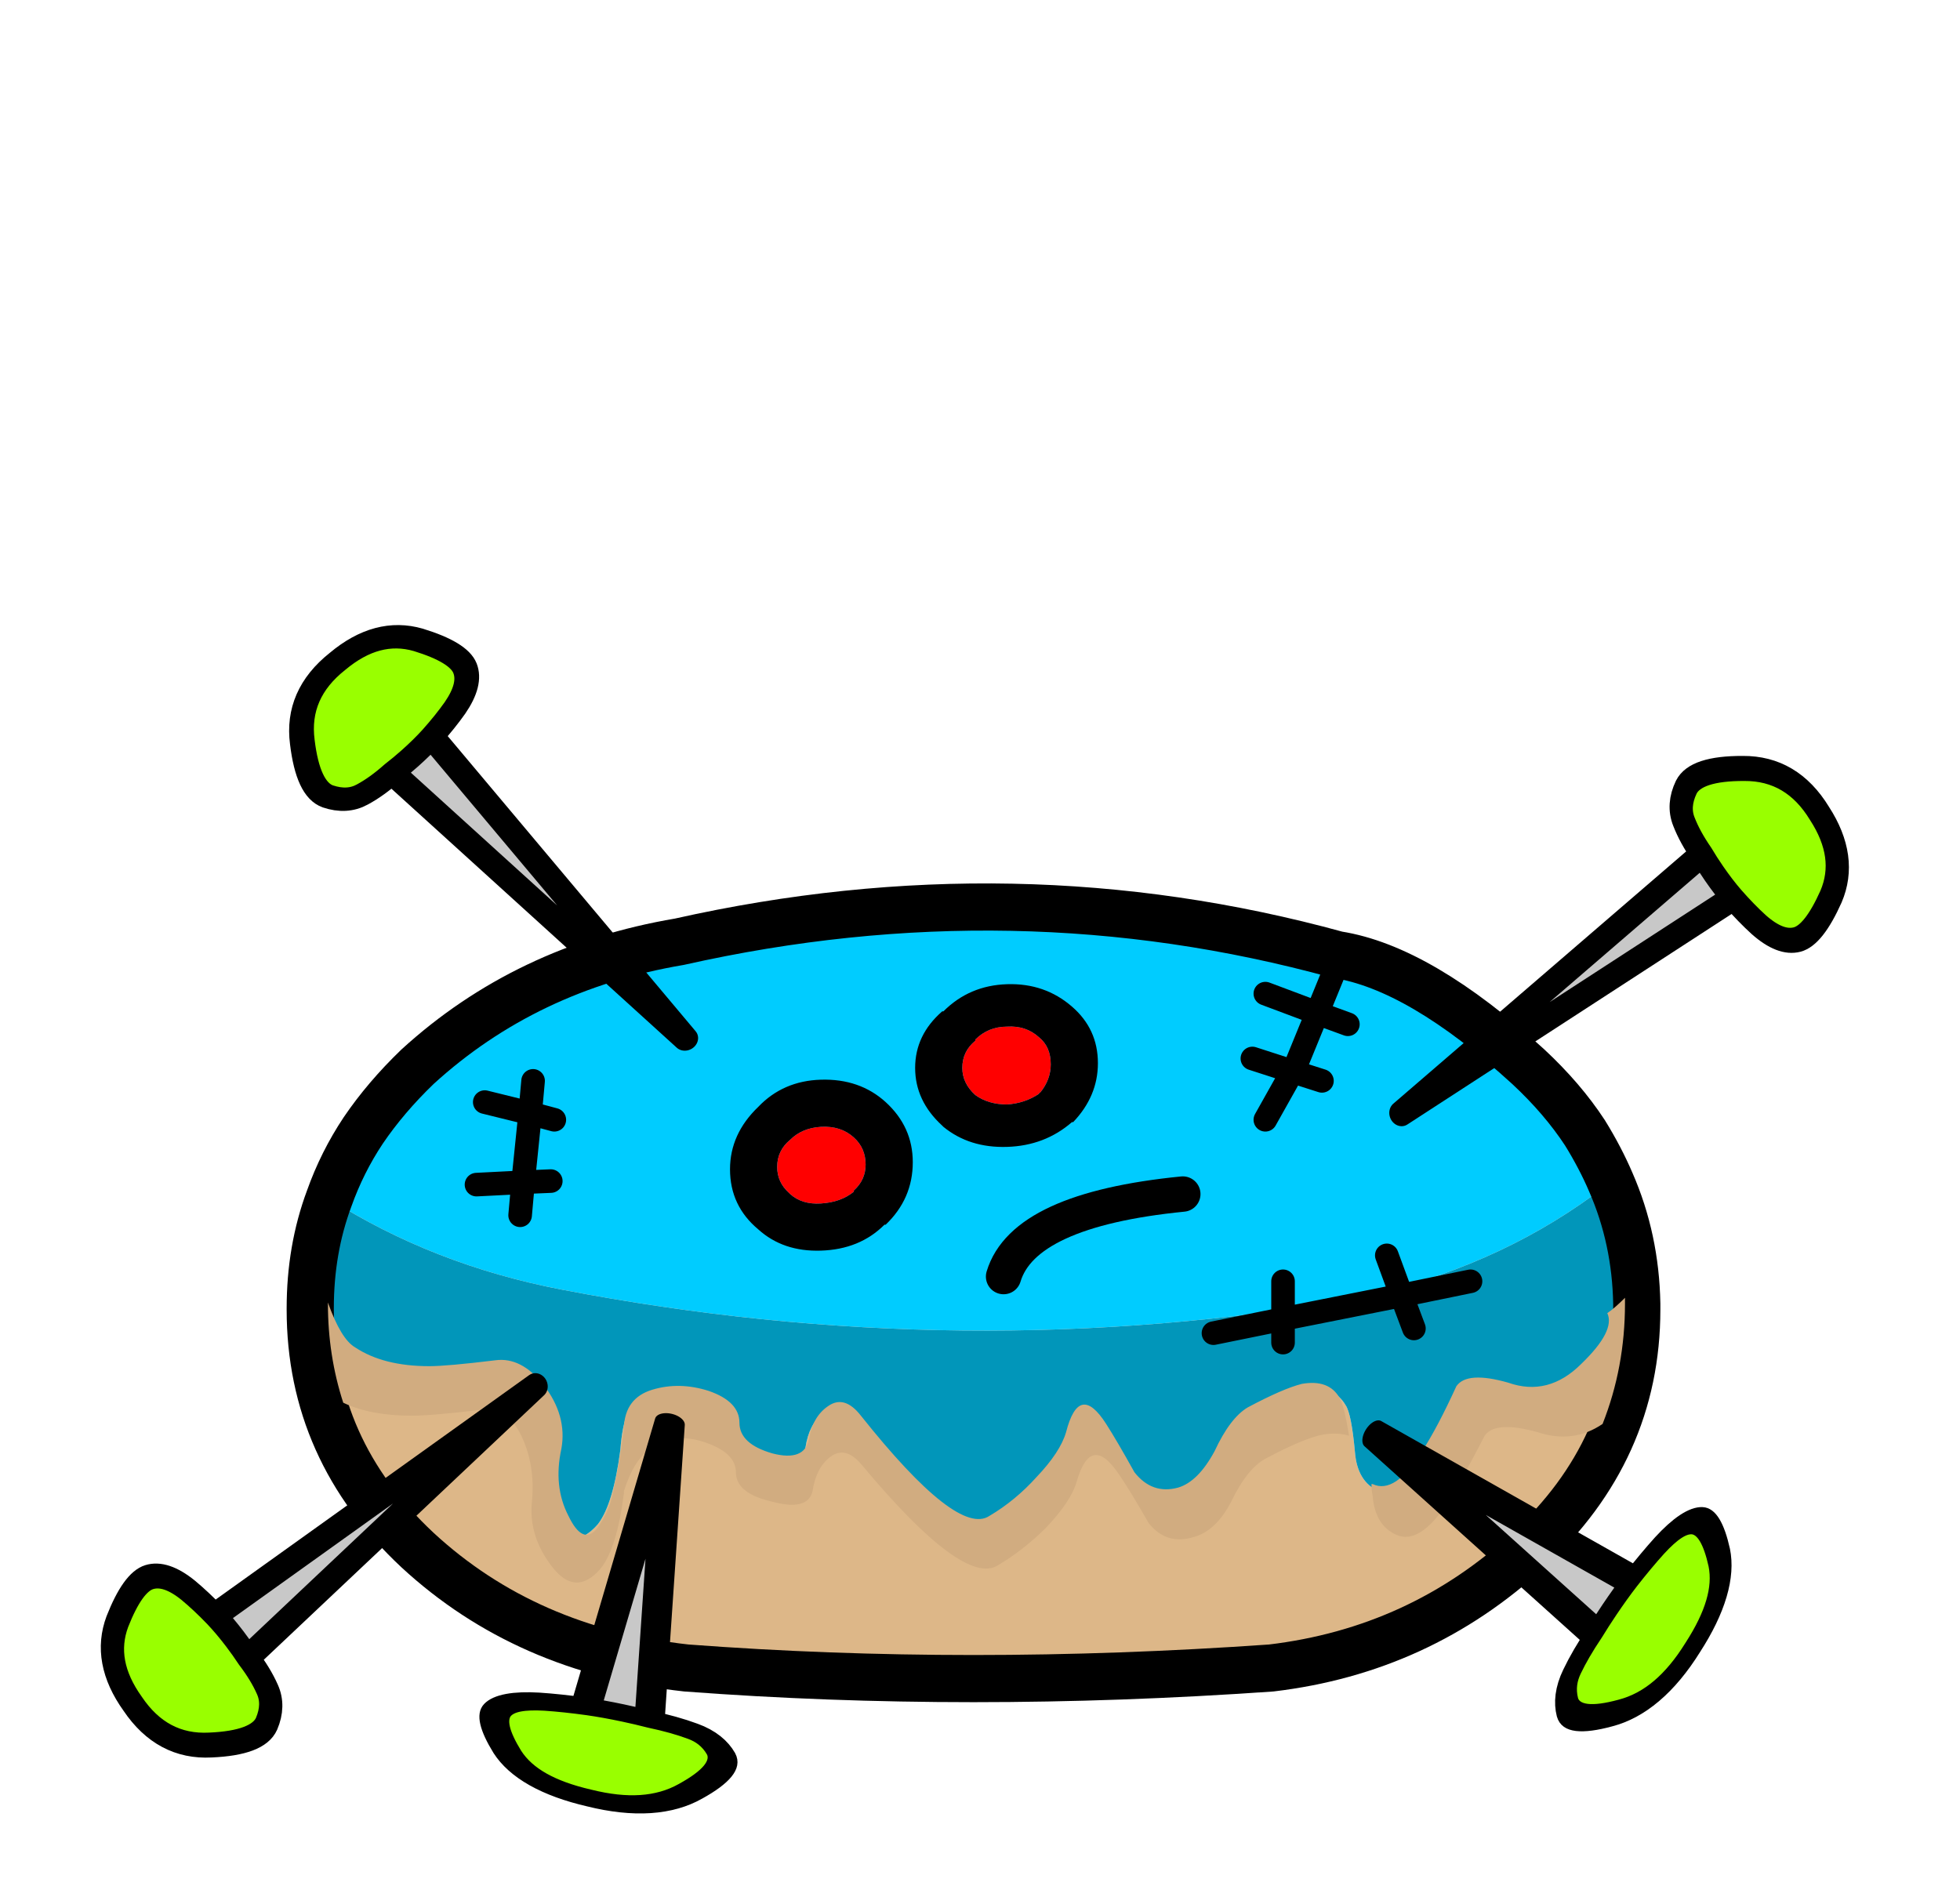 
<svg xmlns="http://www.w3.org/2000/svg" version="1.1" xmlns:xlink="http://www.w3.org/1999/xlink" preserveAspectRatio="none" x="0px" y="0px" width="560px" height="544px" viewBox="0 0 560 544">
<defs>
<g id="voodoo_donut_0_Layer4_0_FILL">
<path fill="#00CCFF" stroke="none" d="
M 26.2 -14.9
Q 26.6 -15.2 26.95 -15.45 26.5 -16.5 25.85 -17.55 24.9 -19 23.45 -20.35 18.85 -24.55 15.35 -25.1 1.7 -28.85 -12.55 -25.65 -19.05 -24.55 -23.65 -20.35 -25 -19.05 -25.95 -17.65 -26.85 -16.3 -27.4 -14.75 -23 -11.95 -17.55 -10.9 -0.45 -7.6 16.3 -10.55 21.95 -11.8 26.2 -14.9 Z"/>

<path fill="#DDB788" stroke="none" d="
M 8.65 -2.25
Q 7.55 -1.9 6.75 -2.9 6 -4.25 5.55 -4.9 4.35 -6.75 3.8 -4.6 3.55 -3.75 2.5 -2.7 1.6 -1.75 0.5 -1.05 -0.9 -0.15 -5.15 -5.35 -5.8 -6.2 -6.45 -5.65 -7.05 -5.2 -7.2 -4.2 -7.35 -3.35 -8.9 -3.75 -10.4 -4.1 -10.4 -5 -10.4 -5.9 -11.75 -6.3 -13 -6.75 -14.15 -6.35 -14.9 -6.1 -15.05 -4.1 -15.35 -1.8 -16 -0.95 -17.05 0.25 -17.85 -1 -18.75 -2.3 -18.3 -3.8 -17.85 -5.3 -18.85 -6.55 -19.85 -7.8 -21 -7.7 -23.05 -7.4 -23.85 -7.4 -25.85 -7.4 -27.05 -8.15 -27.65 -8.55 -28.2 -10.1
L -28.2 -10.05
Q -28.2 -4.1 -23.65 0.15 -19.05 4.4 -12.25 5.15 -0.3 6.05 12.55 5.15 18.85 4.4 23.45 0.15 28.05 -4.1 28.05 -10.05
L 28.05 -10.1
Q 28.05 -10.2 28.05 -10.3 27.6 -9.9 27.3 -9.6 27.65 -8.85 26.2 -7.5 24.75 -6.15 23 -6.65 21.2 -7.25 20.75 -6.55 19.9 -4.85 19.25 -3.8 18.05 -1.9 17.1 -2.35 16.2 -2.75 16.1 -4 15.95 -5.65 15.7 -6 15.2 -6.85 14.05 -6.65 13.2 -6.45 11.7 -5.65 10.95 -5.2 10.2 -3.8 9.55 -2.55 8.65 -2.25 Z"/>

<path fill="#0196BA" stroke="none" d="
M 6.75 -2.9
Q 7.55 -1.9 8.65 -2.25 9.55 -2.55 10.2 -3.8 10.95 -5.2 11.7 -5.65 13.2 -6.45 14.05 -6.65 15.2 -6.85 15.7 -6 15.95 -5.65 16.1 -4 16.2 -2.75 17.1 -2.35 18.05 -1.9 19.25 -3.8 19.9 -4.85 20.75 -6.55 21.2 -7.25 23 -6.65 24.75 -6.15 26.2 -7.5 27.65 -8.85 27.3 -9.6 27.6 -9.9 28.05 -10.3 28 -13.05 26.95 -15.45 26.6 -15.2 26.2 -14.9 21.95 -11.8 16.3 -10.55 -0.45 -7.6 -17.55 -10.9 -23 -11.95 -27.4 -14.75 -28.2 -12.6 -28.2 -10.1 -27.65 -8.55 -27.05 -8.15 -25.85 -7.4 -23.85 -7.4 -23.05 -7.4 -21 -7.7 -19.85 -7.8 -18.85 -6.55 -17.85 -5.3 -18.3 -3.8 -18.75 -2.3 -17.85 -1 -17.05 0.25 -16 -0.95 -15.35 -1.8 -15.05 -4.1 -14.9 -6.1 -14.15 -6.35 -13 -6.75 -11.75 -6.3 -10.4 -5.9 -10.4 -5 -10.4 -4.1 -8.9 -3.75 -7.35 -3.35 -7.2 -4.2 -7.05 -5.2 -6.45 -5.65 -5.8 -6.2 -5.15 -5.35 -0.9 -0.15 0.5 -1.05 1.6 -1.75 2.5 -2.7 3.55 -3.75 3.8 -4.6 4.35 -6.75 5.55 -4.9 6 -4.25 6.75 -2.9 Z"/>
</g>

<g id="voodoo_donut_0_Layer2_0_FILL">
<path fill="#D1AC80" stroke="none" d="
M 16.85 -2.15
Q 16.95 -0.9 17.85 -0.5 18.85 -0.05 20.05 -1.9 20.7 -2.95 21.6 -4.7 22.05 -5.35 23.85 -4.85 25.35 -4.35 26.6 -5.2 27.55 -7.6 27.55 -10.3
L 27.55 -10.35
Q 27.55 -10.45 27.55 -10.55 27.1 -10.1 26.8 -9.9 27.15 -9.15 25.7 -7.75 24.3 -6.35 22.6 -6.95 20.85 -7.45 20.4 -6.8 19.6 -5.05 18.95 -4.05 17.8 -2.2 16.85 -2.65
L 16.8 -2.65
Q 16.8 -2.4 16.85 -2.15
M 3.85 -4.85
Q 3.6 -4 2.6 -2.95 1.7 -1.95 0.6 -1.3 -0.75 -0.4 -4.85 -5.55 -5.55 -6.45 -6.25 -5.95 -6.9 -5.5 -7.05 -4.55 -7.25 -3.6 -8.6 -3.95 -10 -4.35 -10 -5.25 -10 -6.15 -11.3 -6.6 -12.55 -7 -13.7 -6.65 -14.85 -6.3 -14.9 -5.05 -15 -3.95 -15.35 -2.35 -15.5 -1.5 -16.05 -0.75 -16.65 -0.05 -17.25 -1.3 -17.9 -2.55 -17.55 -4.15 -17.3 -5.55 -18.3 -6.85 -19.25 -8.05 -20.35 -7.9 -22.4 -7.65 -23.15 -7.65 -25.1 -7.65 -26.3 -8.45 -26.9 -8.8 -27.45 -10.35
L -27.45 -10.3
Q -27.45 -8.1 -26.8 -6.1 -25.65 -5.55 -23.9 -5.55 -23.05 -5.55 -20.95 -5.8 -19.85 -5.95 -19.25 -4.7 -18.65 -3.45 -18.8 -1.9 -18.95 -0.45 -17.95 0.85 -16.95 2.15 -15.9 0.95 -15.2 0.1 -14.9 -2.25
L -14.9 -2.35
Q -14.45 -3.75 -13.75 -4.15 -12.85 -4.85 -11.55 -4.45 -10.15 -4 -10.15 -3.15 -10.15 -2.25 -8.6 -1.9 -7.1 -1.5 -6.9 -2.35 -6.75 -3.35 -6.15 -3.8 -5.5 -4.3 -4.8 -3.45 -0.5 1.7 0.95 0.8 2.05 0.15 3 -0.8 4.05 -1.9 4.3 -2.75 4.9 -4.85 6.1 -3.05 6.55 -2.4 7.35 -1 8.1 -0.05 9.25 -0.4 10.2 -0.65 10.85 -1.9 11.55 -3.35 12.35 -3.75 13.95 -4.6 14.75 -4.75 15.35 -4.85 15.85 -4.7 15.65 -5.95 15.45 -6.3 15 -7.1 13.85 -6.9 13.05 -6.7 11.55 -5.9 10.8 -5.45 10.15 -4.05 9.45 -2.75 8.6 -2.5 7.5 -2.2 6.75 -3.15 6 -4.5 5.55 -5.2 4.4 -7 3.85 -4.85 Z"/>
</g>

<g id="pin_0_Layer0_0_FILL">
<path fill="#C8C8C8" stroke="none" d="
M -0.5 -8.65
Q -1.2 -8.65 -1.85 -8.7
L -0.55 16.95 1.35 -8.75
Q 0.5 -8.65 -0.5 -8.65 Z"/>

<path fill="#99FF00" stroke="none" d="
M 1.35 -8.75
Q 2.55 -8.9 3.55 -9.15 5.25 -9.6 5.65 -10.65 6.05 -11.7 4.85 -14.05 3.6 -16.4 0.5 -16.5 -2.65 -16.7 -4.4 -14.1 -6.15 -11.55 -5.6 -10.35 -5.05 -9.2 -4.05 -8.95 -3.1 -8.7 -1.85 -8.7 -1.2 -8.65 -0.5 -8.65 0.5 -8.65 1.35 -8.75 Z"/>
</g>

<g id="voodoo_donut_0_Layer0_0_FILL">
<path fill="#000000" stroke="none" d="
M -6.55 -19.8
Q -8.15 -19.75 -9.2 -18.65 -10.4 -17.5 -10.4 -16 -10.4 -14.45 -9.2 -13.45 -8.15 -12.5 -6.55 -12.55 -4.9 -12.6 -3.85 -13.65
L -3.8 -13.65
Q -2.65 -14.75 -2.65 -16.3 -2.65 -17.8 -3.8 -18.85 -4.9 -19.85 -6.55 -19.8
M -6.55 -17.8
Q -5.7 -17.85 -5.15 -17.35 -4.65 -16.9 -4.65 -16.2 -4.65 -15.55 -5.15 -15.1
L -5.15 -15.05
Q -5.7 -14.6 -6.55 -14.55 -7.35 -14.5 -7.85 -14.95
L -7.9 -15
Q -8.4 -15.45 -8.4 -16.1 -8.4 -16.8 -7.85 -17.25 -7.35 -17.75 -6.55 -17.8
M 4.1 -22.9
Q 2.95 -23.9 1.35 -23.85 -0.25 -23.8 -1.35 -22.7
L -1.4 -22.7
Q -2.55 -21.7 -2.55 -20.3 -2.55 -18.9 -1.4 -17.85
L -1.35 -17.8
Q -0.25 -16.9 1.35 -16.95 2.95 -17 4.1 -18
L 4.15 -18
Q 5.2 -19.1 5.2 -20.5 5.2 -21.95 4.1 -22.9
M 0 -21.45
L 0 -21.5
Q 0.55 -22.05 1.35 -22.05 2.15 -22.1 2.7 -21.6 3.2 -21.2 3.2 -20.45 3.2 -19.8 2.75 -19.25 2.7 -19.25 2.7 -19.2 2.1 -18.8 1.35 -18.75 0.55 -18.75 0 -19.15 -0.55 -19.65 -0.55 -20.3 -0.55 -21 0 -21.45 Z"/>

<path fill="#FF0000" stroke="none" d="
M -5.15 -17.35
Q -5.7 -17.85 -6.55 -17.8 -7.35 -17.75 -7.85 -17.25 -8.4 -16.8 -8.4 -16.1 -8.4 -15.45 -7.9 -15
L -7.85 -14.95
Q -7.35 -14.5 -6.55 -14.55 -5.7 -14.6 -5.15 -15.05
L -5.15 -15.1
Q -4.65 -15.55 -4.65 -16.2 -4.65 -16.9 -5.15 -17.35
M 0 -21.5
L 0 -21.45
Q -0.55 -21 -0.55 -20.3 -0.55 -19.65 0 -19.15 0.55 -18.75 1.35 -18.75 2.1 -18.8 2.7 -19.2 2.7 -19.25 2.75 -19.25 3.2 -19.8 3.2 -20.45 3.2 -21.2 2.7 -21.6 2.15 -22.1 1.35 -22.05 0.55 -22.05 0 -21.5 Z"/>
</g>

<path id="voodoo_donut_0_Layer4_0_1_STROKES" stroke="#000000" stroke-width="2" stroke-linejoin="round" stroke-linecap="round" fill="none" d="
M 28.05 -10.3
Q 28 -13.05 26.95 -15.45
M -27.4 -14.75
Q -28.2 -12.6 -28.2 -10.1
L -28.2 -10.05
Q -28.2 -4.1 -23.65 0.15 -19.05 4.4 -12.25 5.15 -0.3 6.05 12.55 5.15 18.85 4.4 23.45 0.15 28.05 -4.1 28.05 -10.05
L 28.05 -10.1
Q 28.05 -10.2 28.05 -10.3
M 26.95 -15.45
Q 26.5 -16.5 25.85 -17.55 24.9 -19 23.45 -20.35 18.85 -24.55 15.35 -25.1 1.7 -28.85 -12.55 -25.65 -19.05 -24.55 -23.65 -20.35 -25 -19.05 -25.95 -17.65 -26.85 -16.3 -27.4 -14.75"/>

<path id="voodoo_donut_0_Layer3_0_1_STROKES" stroke="#000000" stroke-width="1" stroke-linejoin="round" stroke-linecap="round" fill="none" d="
M 14.7 -19.75
L 13.45 -20.15 12.3 -18.1
M 12.3 -23.45
L 14.5 -22.625 15.45 -24.95
M 11.75 -20.7
L 13.45 -20.15 13.6 -20.425 14.5 -22.625 15.8 -22.15
M 13.05 -11.25
L 13.05 -9.65 18.075 -10.65 17.45 -12.35
M 13.05 -9.65
L 13.05 -8.65
M 18.6 -9.25
L 18.075 -10.65 21 -11.25
M 10.1 -9.05
L 13.05 -9.65
M -20.8 -18.85
L -18.875 -18.375 -18.75 -19.75
M -18 -15.5
L -19.175 -15.45 -19.3 -14.05
M -21.15 -15.35
L -19.175 -15.45 -18.875 -18.375 -17.85 -18.1"/>

<path id="pin_0_Layer0_0_1_STROKES" stroke="#000000" stroke-width="1.5" stroke-linejoin="round" stroke-linecap="round" fill="none" d="
M -1.85 -8.7
Q -3.1 -8.7 -4.05 -8.95 -5.05 -9.2 -5.6 -10.35 -6.15 -11.55 -4.4 -14.1 -2.65 -16.7 0.5 -16.5 3.6 -16.4 4.85 -14.05 6.05 -11.7 5.65 -10.65 5.25 -9.6 3.55 -9.15 2.55 -8.9 1.35 -8.75
L -0.55 16.95 -1.85 -8.7
Q -1.2 -8.65 -0.5 -8.65 0.5 -8.65 1.35 -8.75"/>

<path id="voodoo_donut_0_Layer0_0_1_STROKES" stroke="#000000" stroke-width="1.5" stroke-linejoin="round" stroke-linecap="round" fill="none" d="
M 1.2 -11.45
Q 2.05 -14.279 8.8 -14.95"/>
</defs>

<g transform="matrix( 6.738, 0, 0, 6.738, 278.65,441.95) ">
<g transform="matrix( 1, 0, 0, 1, 0,0) ">
<use xlink:href="#voodoo_donut_0_Layer4_0_FILL"/>

<use xlink:href="#voodoo_donut_0_Layer4_0_1_STROKES"/>
</g>

<g transform="matrix( 1, 0, 0, 1, 0,0) ">
<use xlink:href="#voodoo_donut_0_Layer3_0_1_STROKES"/>
</g>

<g transform="matrix( 1, 0, 0, 1, 0,0) ">
<use xlink:href="#voodoo_donut_0_Layer2_0_FILL"/>
</g>

<g transform="matrix( 0.404, 0.585, -0.518, 0.399, 27.05,-24.8) ">
<g transform="matrix( 1, 0, 0, 1, 0,0) ">
<use xlink:href="#pin_0_Layer0_0_FILL"/>

<use xlink:href="#pin_0_Layer0_0_1_STROKES"/>
</g>
</g>

<g transform="matrix( -0.84, -0.178, 0.076, -0.482, -14.7,2.8) ">
<g transform="matrix( 1, 0, 0, 1, 0,0) ">
<use xlink:href="#pin_0_Layer0_0_FILL"/>

<use xlink:href="#pin_0_Layer0_0_1_STROKES"/>
</g>
</g>

<g transform="matrix( 0.529, -0.471, 0.458, 0.464, -19.75,-29.65) ">
<g transform="matrix( 1, 0, 0, 1, 0,0) ">
<use xlink:href="#pin_0_Layer0_0_FILL"/>

<use xlink:href="#pin_0_Layer0_0_1_STROKES"/>
</g>
</g>

<g transform="matrix( -0.429, -0.564, 0.498, -0.421, -27.3,0) ">
<g transform="matrix( 1, 0, 0, 1, 0,0) ">
<use xlink:href="#pin_0_Layer0_0_FILL"/>

<use xlink:href="#pin_0_Layer0_0_1_STROKES"/>
</g>
</g>

<g transform="matrix( 0.478, -0.711, -0.39, -0.293, 23.75,-0.2) ">
<g transform="matrix( 1, 0, 0, 1, 0,0) ">
<use xlink:href="#pin_0_Layer0_0_FILL"/>

<use xlink:href="#pin_0_Layer0_0_1_STROKES"/>
</g>
</g>

<g transform="matrix( 1, 0, 0, 1, 0,0) ">
<use xlink:href="#voodoo_donut_0_Layer0_0_FILL"/>

<use xlink:href="#voodoo_donut_0_Layer0_0_1_STROKES"/>
</g>
</g>
</svg>

